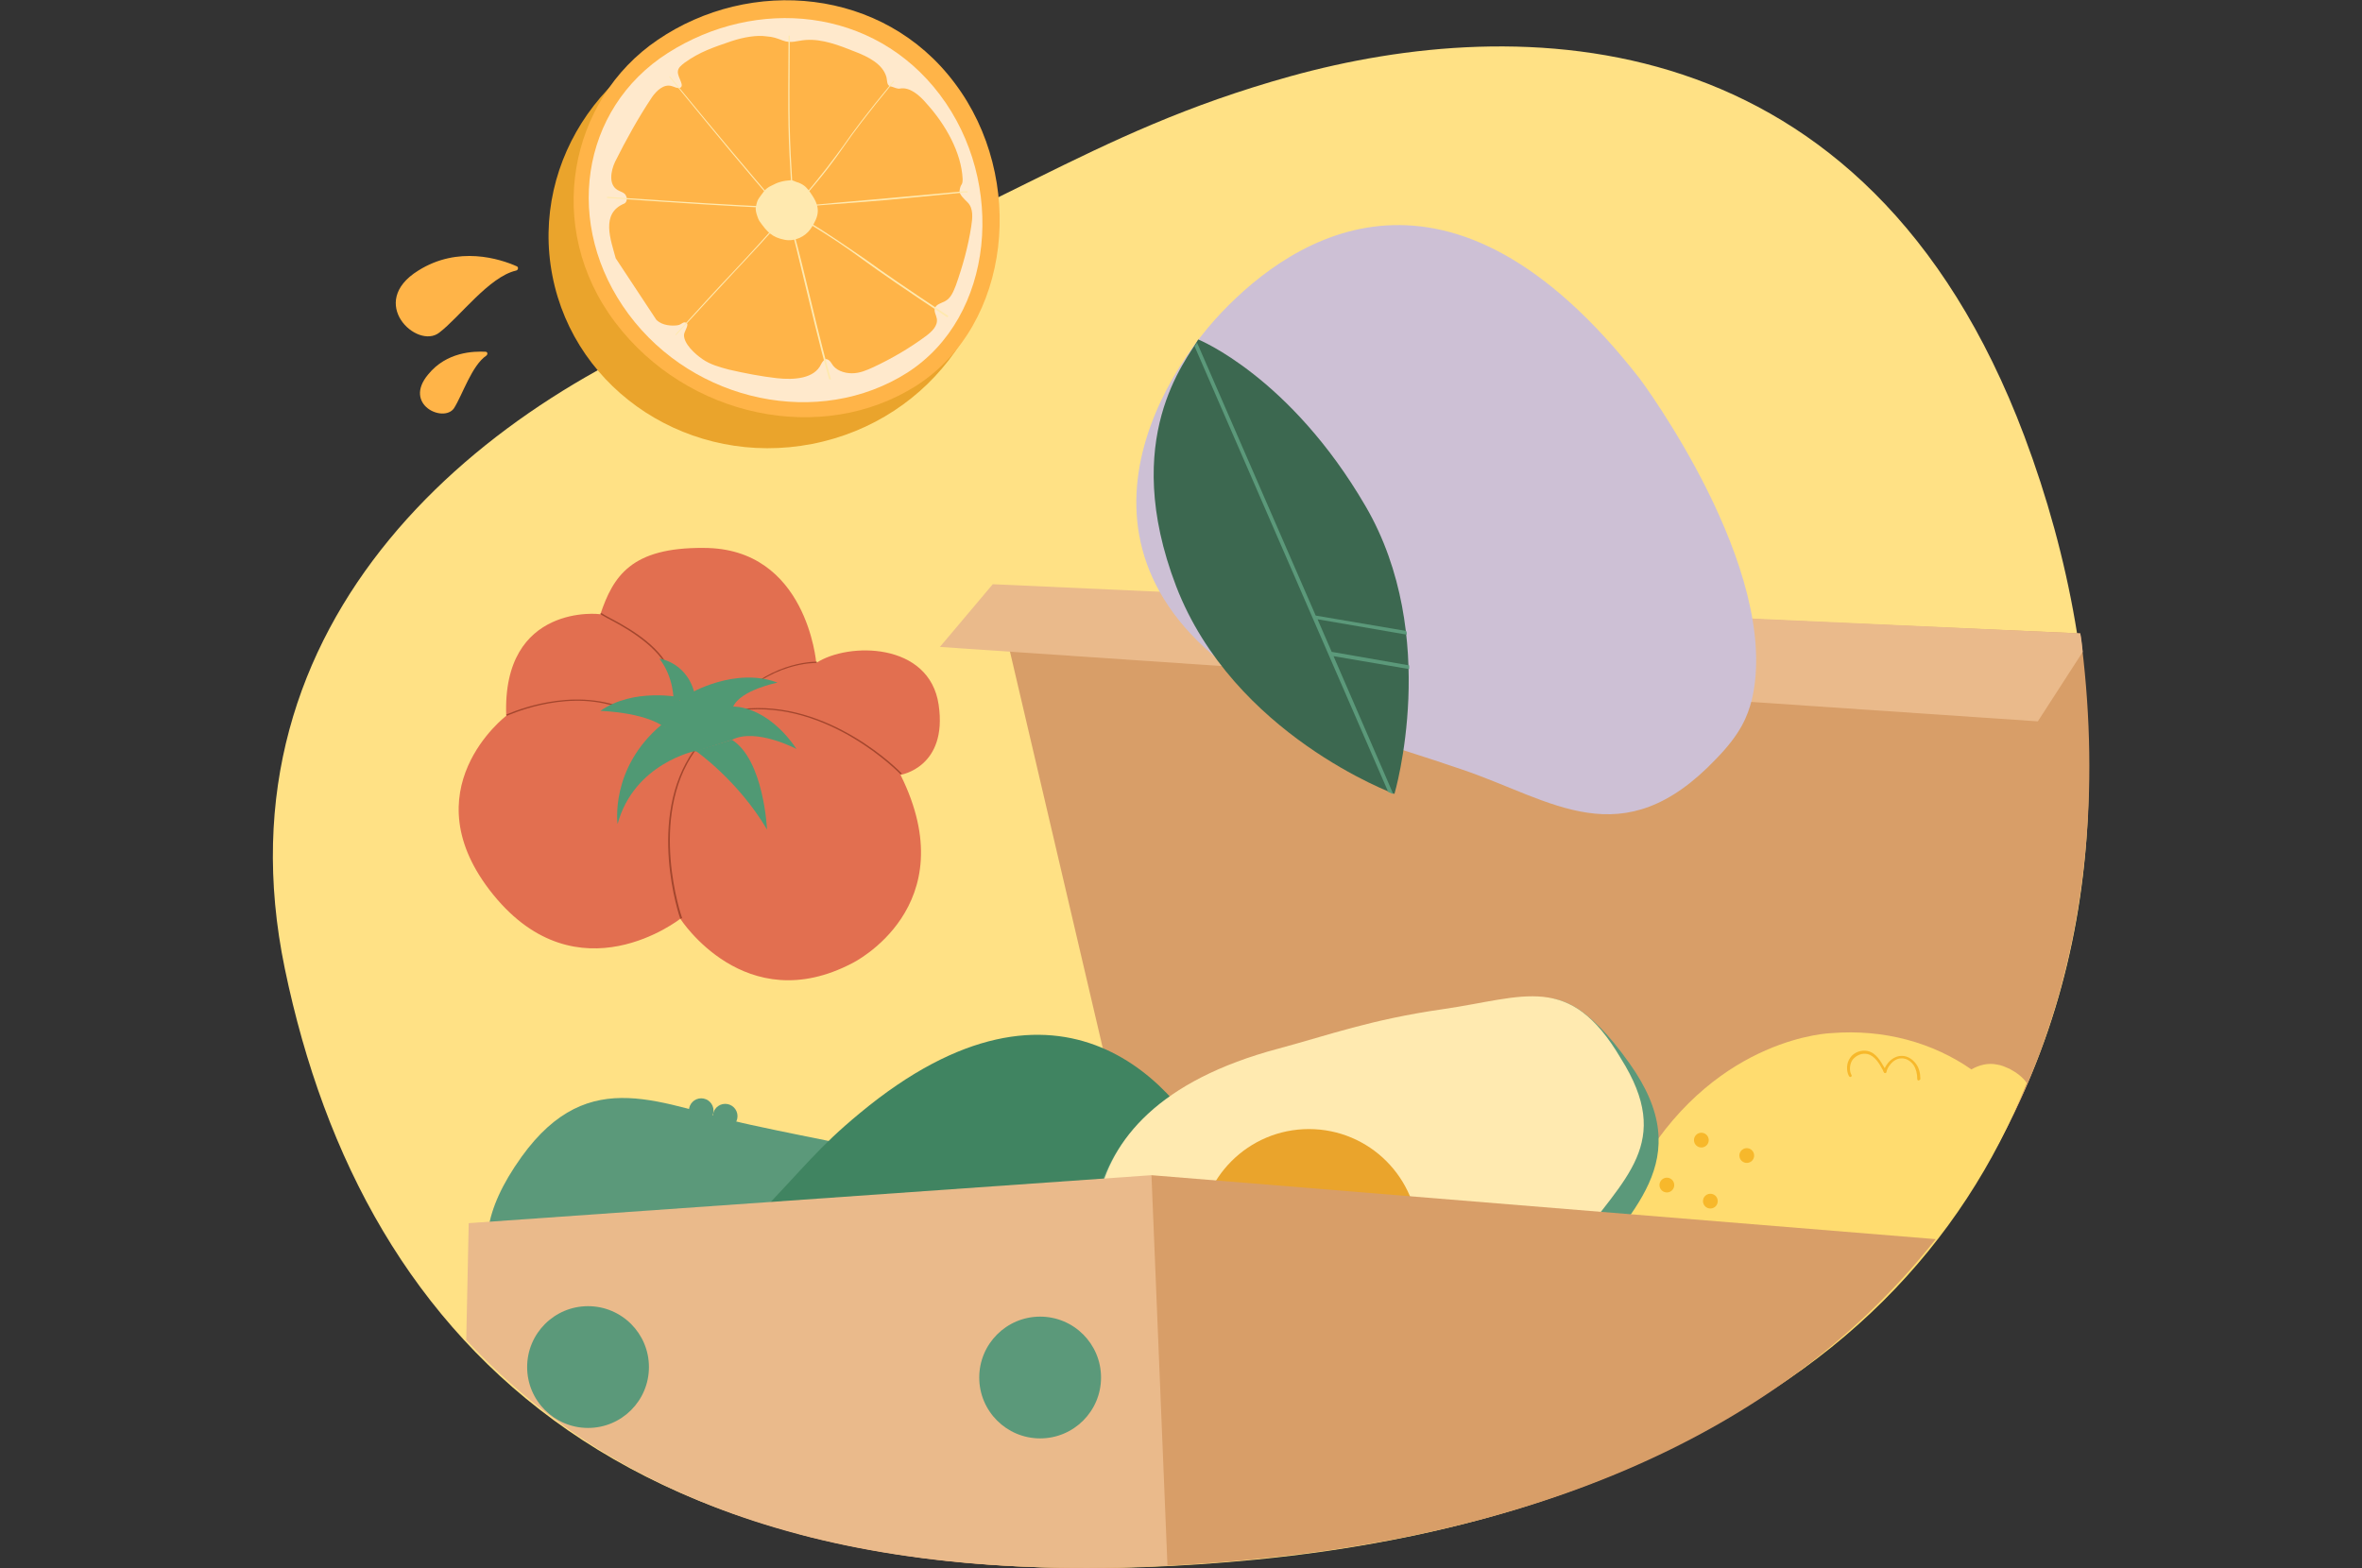 <?xml version="1.0" encoding="utf-8"?>
<!-- Generator: Adobe Illustrator 26.3.1, SVG Export Plug-In . SVG Version: 6.00 Build 0)  -->
<svg version="1.1" id="Capa_1" xmlns="http://www.w3.org/2000/svg" xmlns:xlink="http://www.w3.org/1999/xlink" x="0px" y="0px"
	 viewBox="0 0 384 255" style="enable-background:new 0 0 384 255;" xml:space="preserve">
<rect x="0" y="0" width="384" height="255" fill="#333333" stroke="none"/>
<style type="text/css">
	.st0{fill:#F0F7F4;}
	.st1{fill:#FCCDAC;}
	.st2{fill:none;stroke:#E29C6D;stroke-width:0.658;stroke-linecap:round;stroke-miterlimit:10;}
	.st3{fill:#F4E0C3;}
	.st4{fill:#3C6850;}
	.st5{fill:#AF754E;}
	.st6{fill:#CDC0D5;}
	.st7{fill:none;}
	.st8{fill:#5B997A;}
	.st9{fill:#D89E68;}
	.st10{fill:none;stroke:#3C6850;stroke-width:2.041;stroke-miterlimit:10;}
	.st11{fill:#FAF2E7;}
	.st12{fill:#A68EB4;}
	.st13{fill:#EABA8B;}
	.st14{fill:#CFE5E3;}
	.st15{fill:#B2D3D0;}
	.st16{fill:#FFFFFF;}
	.st17{fill:#F9F4F1;}
	.st18{clip-path:url(#SVGID_00000098938624215568601590000007834003687024295599_);fill:#408461;}
	.st19{clip-path:url(#SVGID_00000098938624215568601590000007834003687024295599_);}
	.st20{fill:#E9A32C;}
	.st21{fill:#6D5235;}
	.st22{fill:#CD7A15;}
	.st23{fill:none;stroke:#CD7A15;stroke-width:0.248;stroke-linecap:round;stroke-linejoin:round;stroke-miterlimit:10;}
	
		.st24{clip-path:url(#SVGID_00000097493124321046997510000011539181257149669010_);fill:none;stroke:#5B997A;stroke-width:0.324;stroke-miterlimit:10;}
	.st25{clip-path:url(#SVGID_00000098938624215568601590000007834003687024295599_);fill:#3C6850;}
	.st26{fill:none;stroke:#FAF3E8;stroke-width:0.591;stroke-miterlimit:10;}
	.st27{clip-path:url(#SVGID_00000172433915065393027860000009811082302048627073_);}
	.st28{fill:none;stroke:#97623E;stroke-width:0.591;stroke-miterlimit:10;}
	
		.st29{clip-path:url(#SVGID_00000172433915065393027860000009811082302048627073_);fill:none;stroke:#97623E;stroke-width:0.591;stroke-miterlimit:10;}
	.st30{fill:#F9E1C0;}
	
		.st31{clip-path:url(#SVGID_00000098938624215568601590000007834003687024295599_);fill:none;stroke:#5B997A;stroke-width:0.324;stroke-miterlimit:10;}
	.st32{clip-path:url(#SVGID_00000098938624215568601590000007834003687024295599_);fill:#AF754E;}
	.st33{fill:#F2F7F7;}
	.st34{fill:none;stroke:#5B997A;stroke-miterlimit:10;}
	.st35{fill:none;stroke:#E2D0C7;stroke-miterlimit:10;}
	.st36{fill:#45775D;}
	.st37{fill:none;stroke:#5B997A;stroke-width:0.263;stroke-linecap:round;stroke-linejoin:round;stroke-miterlimit:10;}
	.st38{fill:none;stroke:#5B997A;stroke-width:0.276;stroke-linecap:round;stroke-linejoin:round;stroke-miterlimit:10;}
	.st39{fill:none;stroke:#45775D;stroke-miterlimit:10;}
	.st40{fill:#E2D0C7;}
	.st41{fill:none;stroke:#45775D;stroke-linejoin:round;stroke-miterlimit:10;}
	.st42{fill:none;stroke:#5B997A;stroke-width:0.39;stroke-miterlimit:10;}
	.st43{fill:none;stroke:#E2D0C7;stroke-width:0.39;stroke-miterlimit:10;}
	.st44{fill:none;stroke:#5B997A;stroke-width:0.102;stroke-linecap:round;stroke-linejoin:round;stroke-miterlimit:10;}
	.st45{fill:none;stroke:#5B997A;stroke-width:0.107;stroke-linecap:round;stroke-linejoin:round;stroke-miterlimit:10;}
	.st46{fill:none;stroke:#45775D;stroke-width:0.39;stroke-miterlimit:10;}
	.st47{fill:none;stroke:#45775D;stroke-width:0.39;stroke-linejoin:round;stroke-miterlimit:10;}
	.st48{fill:#FFD366;}
	.st49{fill:none;stroke:#5B997A;stroke-linejoin:round;stroke-miterlimit:10;}
	.st50{fill:#BF824F;}
	.st51{fill:#F1A74A;}
	.st52{fill:none;stroke:#333333;stroke-width:0.619;stroke-linecap:round;stroke-miterlimit:10;}
	.st53{fill:none;stroke:#AA6F44;stroke-width:1.856;stroke-linecap:round;stroke-miterlimit:10;}
	.st54{fill:none;stroke:#333333;stroke-width:0.56;stroke-linecap:round;stroke-miterlimit:10;}
	.st55{fill:none;stroke:#333333;stroke-width:0.534;stroke-linecap:round;stroke-miterlimit:10;}
	.st56{fill:#EAA42C;}
	.st57{fill:#5D9E9B;}
	.st58{fill:none;stroke:#E29C6D;stroke-width:0.534;stroke-linecap:round;stroke-miterlimit:10;}
	.st59{fill:none;stroke:#5B997A;stroke-width:0.391;stroke-linejoin:round;stroke-miterlimit:10;}
	.st60{fill:none;stroke:#5B997A;stroke-width:0.391;stroke-miterlimit:10;}
	.st61{fill:none;stroke:#333333;stroke-width:0.242;stroke-linecap:round;stroke-miterlimit:10;}
	.st62{fill:none;stroke:#AA6F44;stroke-width:0.725;stroke-linecap:round;stroke-miterlimit:10;}
	.st63{fill:#333333;}
	.st64{fill:none;stroke:#333333;stroke-width:0.219;stroke-linecap:round;stroke-miterlimit:10;}
	.st65{fill:none;stroke:#333333;stroke-width:0.209;stroke-linecap:round;stroke-miterlimit:10;}
	.st66{fill:none;stroke:#45775D;stroke-width:0.391;stroke-linejoin:round;stroke-miterlimit:10;}
	.st67{fill:none;stroke:#E29C6D;stroke-width:0.209;stroke-linecap:round;stroke-miterlimit:10;}
	.st68{fill:none;stroke:#2C6662;stroke-width:0.437;stroke-linecap:round;stroke-linejoin:round;stroke-miterlimit:10;}
	.st69{fill:none;stroke:#2C6662;stroke-width:0.402;stroke-linecap:round;stroke-linejoin:round;stroke-miterlimit:10;}
	.st70{fill:none;stroke:#2C6662;stroke-width:0.433;stroke-linecap:round;stroke-linejoin:round;stroke-miterlimit:10;}
	.st71{fill:none;stroke:#2C6662;stroke-width:0.442;stroke-linecap:round;stroke-linejoin:round;stroke-miterlimit:10;}
	.st72{fill:none;stroke:#2C6662;stroke-width:0.459;stroke-linecap:round;stroke-linejoin:round;stroke-miterlimit:10;}
	.st73{clip-path:url(#SVGID_00000013877990545684097430000000270470495788717219_);fill:#D89E68;}
	.st74{clip-path:url(#SVGID_00000013877990545684097430000000270470495788717219_);}
	.st75{fill:#FFDC6F;}
	.st76{fill:none;stroke:#F7B82B;stroke-width:0.228;stroke-linecap:round;stroke-linejoin:round;stroke-miterlimit:10;}
	.st77{fill:#F7B82B;}
	.st78{fill:#FFEAB0;}
	.st79{fill:none;stroke:#5B997A;stroke-width:0.245;stroke-linecap:round;stroke-linejoin:round;stroke-miterlimit:10;}
	.st80{clip-path:url(#SVGID_00000013877990545684097430000000270470495788717219_);fill:#EABA8B;}
	.st81{fill:#E26F50;}
	.st82{fill:none;stroke:#A3462D;stroke-width:0.103;stroke-miterlimit:10;}
	.st83{fill:#509974;}
	
		.st84{clip-path:url(#SVGID_00000080184840280404940690000017293567323420121254_);fill:none;stroke:#5B997A;stroke-width:0.341;stroke-miterlimit:10;}
	.st85{fill:none;stroke:#F7B82B;stroke-width:0.177;stroke-linecap:round;stroke-linejoin:round;stroke-miterlimit:10;}
	.st86{fill:none;stroke:#5B997A;stroke-width:0.805;stroke-miterlimit:10;}
	.st87{fill:none;stroke:#E2D0C7;stroke-width:0.805;stroke-miterlimit:10;}
	.st88{fill:none;stroke:#5B997A;stroke-width:0.169;stroke-linecap:round;stroke-linejoin:round;stroke-miterlimit:10;}
	.st89{fill:none;stroke:#45775D;stroke-width:0.805;stroke-miterlimit:10;}
	.st90{fill:none;stroke:#A3462D;stroke-width:7.716443e-02;stroke-miterlimit:10;}
	
		.st91{clip-path:url(#SVGID_00000062899032898390549860000002678863728012295824_);fill:none;stroke:#5B997A;stroke-width:0.195;stroke-miterlimit:10;}
	.st92{fill:none;stroke:#F7B82B;stroke-width:8.741360e-02;stroke-linecap:round;stroke-linejoin:round;stroke-miterlimit:10;}
	.st93{fill:none;stroke:#5B997A;stroke-width:0.398;stroke-miterlimit:10;}
	.st94{fill:none;stroke:#E2D0C7;stroke-width:0.398;stroke-miterlimit:10;}
	.st95{fill:none;stroke:#5B997A;stroke-width:8.355421e-02;stroke-linecap:round;stroke-linejoin:round;stroke-miterlimit:10;}
	.st96{fill:none;stroke:#45775D;stroke-width:0.398;stroke-miterlimit:10;}
	.st97{fill:none;stroke:#A3462D;stroke-width:3.810771e-02;stroke-miterlimit:10;}
	
		.st98{clip-path:url(#SVGID_00000175288325393751448090000007420506762366335125_);fill:none;stroke:#5B997A;stroke-width:9.643517e-02;stroke-miterlimit:10;}
	.st99{fill:none;stroke:#4C8785;stroke-width:0.859;stroke-linejoin:round;stroke-miterlimit:10;}
	.st100{fill:none;stroke:#4C8785;stroke-width:0.859;stroke-miterlimit:10;}
	.st101{fill:none;stroke:#333333;stroke-width:0.532;stroke-linecap:round;stroke-miterlimit:10;}
	.st102{fill:none;stroke:#AA6F44;stroke-width:1.595;stroke-linecap:round;stroke-miterlimit:10;}
	.st103{fill:none;stroke:#333333;stroke-width:0.481;stroke-linecap:round;stroke-miterlimit:10;}
	.st104{fill:none;stroke:#333333;stroke-width:0.459;stroke-linecap:round;stroke-miterlimit:10;}
	.st105{fill:none;stroke:#E29C6D;stroke-width:0.459;stroke-linecap:round;stroke-miterlimit:10;}
	.st106{fill:none;stroke:#4C8785;stroke-width:0.382;stroke-linejoin:round;stroke-miterlimit:10;}
	.st107{fill:none;stroke:#4C8785;stroke-width:0.382;stroke-miterlimit:10;}
	.st108{fill:none;stroke:#333333;stroke-width:0.236;stroke-linecap:round;stroke-miterlimit:10;}
	.st109{fill:none;stroke:#AA6F44;stroke-width:0.71;stroke-linecap:round;stroke-miterlimit:10;}
	.st110{fill:none;stroke:#333333;stroke-width:0.214;stroke-linecap:round;stroke-miterlimit:10;}
	.st111{fill:none;stroke:#333333;stroke-width:0.204;stroke-linecap:round;stroke-miterlimit:10;}
	.st112{fill:none;stroke:#E29C6D;stroke-width:0.204;stroke-linecap:round;stroke-miterlimit:10;}
	.st113{clip-path:url(#SVGID_00000046327218249095525160000004084797466596998808_);}
	
		.st114{clip-path:url(#SVGID_00000031201177179874949420000017060575867802834844_);fill:none;stroke:#5B997A;stroke-width:0.208;stroke-miterlimit:10;}
	
		.st115{clip-path:url(#SVGID_00000131332099188692799500000007363365972857136310_);fill:none;stroke:#5B997A;stroke-width:0.208;stroke-miterlimit:10;}
	.st116{fill:none;stroke:#EABA8B;stroke-width:0.535;stroke-miterlimit:10;}
	.st117{fill:none;stroke:#A68EB4;stroke-width:0.268;stroke-miterlimit:10;}
	.st118{fill:none;stroke:#3C6850;stroke-width:0.713;stroke-miterlimit:10;}
	.st119{clip-path:url(#SVGID_00000176754884900977095140000001878952820791210136_);}
	
		.st120{clip-path:url(#SVGID_00000072967203286740707820000000088352136730763956_);fill:none;stroke:#5B997A;stroke-width:0.146;stroke-miterlimit:10;}
	
		.st121{clip-path:url(#SVGID_00000111179049061848516560000010849300212335976845_);fill:none;stroke:#5B997A;stroke-width:0.146;stroke-miterlimit:10;}
	.st122{fill:none;stroke:#3C6850;stroke-width:1.431;stroke-miterlimit:10;}
	.st123{fill:none;stroke:#EABA8B;stroke-width:0.376;stroke-miterlimit:10;}
	.st124{fill:none;stroke:#A68EB4;stroke-width:0.188;stroke-miterlimit:10;}
	.st125{fill:none;stroke:#3C6850;stroke-width:0.5;stroke-miterlimit:10;}
	.st126{fill:#2E9E93;}
	.st127{clip-path:url(#SVGID_00000144304541364412493070000012264052037059331997_);}
	.st128{clip-path:url(#SVGID_00000100374820717615372080000000333819789612744346_);fill:#B2D3D0;}
	.st129{clip-path:url(#SVGID_00000176016669933681138140000018258627741504622244_);fill:#FFFFFF;}
	.st130{fill:none;stroke:#333333;stroke-width:0.4;stroke-miterlimit:10;}
	.st131{clip-path:url(#SVGID_00000080901360446691628880000002590067464915644593_);fill:#FFCEA9;}
	.st132{clip-path:url(#SVGID_00000139975586032218183900000012303904035649675168_);}
	.st133{clip-path:url(#SVGID_00000155148271184403815020000004447146145882864293_);fill:#B2D3D0;}
	.st134{clip-path:url(#SVGID_00000120544997573658554210000017903739722852091788_);fill:#FFFFFF;}
	.st135{fill:none;stroke:#333333;stroke-width:0.242;stroke-miterlimit:10;}
	.st136{clip-path:url(#SVGID_00000165236677227946340090000017149179601451379073_);fill:#FFCEA9;}
	.st137{fill:#EDC798;}
	.st138{clip-path:url(#SVGID_00000008836261061422142710000001108584584389345436_);}
	.st139{fill:none;stroke:#3C6850;stroke-width:0.727;stroke-miterlimit:10;}
	.st140{clip-path:url(#SVGID_00000025408542253270505480000018180072424248044164_);}
	.st141{fill:none;stroke:#97623E;stroke-width:0.67;stroke-miterlimit:10;}
	
		.st142{clip-path:url(#SVGID_00000025408542253270505480000018180072424248044164_);fill:none;stroke:#97623E;stroke-width:0.67;stroke-miterlimit:10;}
	.st143{clip-path:url(#SVGID_00000008836261061422142710000001108584584389345436_);fill:#408461;}
	.st144{fill:none;stroke:#EDC798;stroke-width:0.935;stroke-miterlimit:10;}
	.st145{clip-path:url(#SVGID_00000166674086470890559940000003451382318202172548_);}
	.st146{clip-path:url(#SVGID_00000103977888002746286090000005428426884720757120_);}
	.st147{fill:none;stroke:#97623E;stroke-width:0.461;stroke-miterlimit:10;}
	
		.st148{clip-path:url(#SVGID_00000103977888002746286090000005428426884720757120_);fill:none;stroke:#97623E;stroke-width:0.461;stroke-miterlimit:10;}
	.st149{clip-path:url(#SVGID_00000166674086470890559940000003451382318202172548_);fill:#408461;}
	.st150{fill:none;stroke:#EDC798;stroke-width:0.643;stroke-miterlimit:10;}
	.st151{fill:none;stroke:#FFFFFF;stroke-width:0.63;stroke-miterlimit:10;}
	.st152{fill:#FAF3E8;}
	.st153{fill:#AEB5B4;}
	.st154{fill:#EDD0A9;}
	.st155{clip-path:url(#SVGID_00000009558769868763412900000003571001135390041493_);}
	.st156{fill:none;stroke:#FAF3E8;stroke-width:0.63;stroke-miterlimit:10;}
	.st157{fill:none;stroke:#FAF3E8;stroke-width:0.635;stroke-miterlimit:10;}
	.st158{fill:none;stroke:#AEB5B4;stroke-width:0.63;stroke-miterlimit:10;}
	.st159{fill:none;stroke:#AEB5B4;stroke-width:0.635;stroke-miterlimit:10;}
	.st160{clip-path:url(#SVGID_00000137830901255206918840000006771733270877854089_);fill:#3C6850;}
	.st161{fill:none;stroke:#3C6850;stroke-width:0.683;stroke-miterlimit:10;}
	.st162{fill:none;stroke:#FFFFFF;stroke-width:0.461;stroke-miterlimit:10;}
	.st163{fill:none;stroke:#FAF3E8;stroke-width:0.461;stroke-miterlimit:10;}
	.st164{fill:none;stroke:#FAF3E8;stroke-width:0.465;stroke-miterlimit:10;}
	.st165{fill:none;stroke:#AEB5B4;stroke-width:0.461;stroke-miterlimit:10;}
	.st166{fill:none;stroke:#AEB5B4;stroke-width:0.465;stroke-miterlimit:10;}
	.st167{clip-path:url(#SVGID_00000007425795876519039640000014542149202441694110_);fill:#3C6850;}
	.st168{clip-path:url(#SVGID_00000134966517399355928880000004222531798849221007_);}
	.st169{fill:none;stroke:#F7B82B;stroke-width:0.435;stroke-linecap:round;stroke-linejoin:round;stroke-miterlimit:10;}
	.st170{fill:none;stroke:#5B997A;stroke-width:0.467;stroke-linecap:round;stroke-linejoin:round;stroke-miterlimit:10;}
	.st171{fill:none;stroke:#A3462D;stroke-width:0.178;stroke-miterlimit:10;}
	
		.st172{clip-path:url(#SVGID_00000068646862188988898540000004061796838824906893_);fill:none;stroke:#5B997A;stroke-width:0.609;stroke-miterlimit:10;}
	.st173{fill:#D48112;}
	.st174{fill:#6E5336;}
	.st175{fill:#FFB448;}
	.st176{fill:#FFE9CC;}
	.st177{fill:#FFE9AF;}
	.st178{fill:none;stroke:#FFE9AF;stroke-width:0.188;stroke-miterlimit:10;}
	.st179{clip-path:url(#SVGID_00000088820130988257283550000006675108939229088136_);}
	.st180{fill:none;stroke:#F7B82B;stroke-width:0.133;stroke-linecap:round;stroke-linejoin:round;stroke-miterlimit:10;}
	.st181{fill:none;stroke:#5B997A;stroke-width:0.142;stroke-linecap:round;stroke-linejoin:round;stroke-miterlimit:10;}
	.st182{fill:none;stroke:#A3462D;stroke-width:5.430299e-02;stroke-miterlimit:10;}
	
		.st183{clip-path:url(#SVGID_00000137131371563458148690000002694496045588680351_);fill:none;stroke:#5B997A;stroke-width:0.186;stroke-miterlimit:10;}
	.st184{fill:none;stroke:#FFE9AF;stroke-width:5.742650e-02;stroke-miterlimit:10;}
	.st185{fill:#97623E;}
	.st186{fill:#EDBB3E;}
	.st187{clip-path:url(#SVGID_00000107559533260908278180000009012427461238899121_);}
	.st188{clip-path:url(#SVGID_00000048466068832521282770000009195490747678095246_);}
	.st189{clip-path:url(#SVGID_00000079450798288647313910000017042775231178707599_);fill:#3C6850;}
	
		.st190{clip-path:url(#SVGID_00000079450798288647313910000017042775231178707599_);fill:none;stroke:#5B997A;stroke-width:0.641;stroke-miterlimit:10;}
	.st191{clip-path:url(#SVGID_00000048466068832521282770000009195490747678095246_);fill:#408461;}
	.st192{fill:none;stroke:#FAF3E8;stroke-width:1.028;stroke-miterlimit:10;}
	.st193{clip-path:url(#SVGID_00000008109385348608155190000014545030783469550252_);}
	.st194{fill:none;stroke:#97623E;stroke-width:1.115;stroke-miterlimit:10;}
	
		.st195{clip-path:url(#SVGID_00000008109385348608155190000014545030783469550252_);fill:none;stroke:#97623E;stroke-width:1.115;stroke-miterlimit:10;}
	.st196{clip-path:url(#SVGID_00000048466068832521282770000009195490747678095246_);fill:#AF754E;}
	
		.st197{clip-path:url(#SVGID_00000048466068832521282770000009195490747678095246_);fill:none;stroke:#CD7A15;stroke-width:0.444;stroke-linecap:round;stroke-linejoin:round;stroke-miterlimit:10;}
	.st198{clip-path:url(#SVGID_00000048466068832521282770000009195490747678095246_);fill:#FCCDAC;}
	.st199{fill:none;stroke:#EDC798;stroke-width:1.149;stroke-miterlimit:10;}
	
		.st200{clip-path:url(#SVGID_00000183245069017974392110000017105212328638804145_);fill:none;stroke:#5B997A;stroke-width:0.565;stroke-miterlimit:10;}
	.st201{fill:none;stroke:#97623E;stroke-width:1.358;stroke-miterlimit:10;}
	.st202{fill:none;stroke:#333333;stroke-width:1.076;stroke-linecap:round;stroke-miterlimit:10;}
	.st203{fill:none;stroke:#EDBB3E;stroke-width:1.076;stroke-linecap:round;stroke-miterlimit:10;}
	
		.st204{clip-path:url(#SVGID_00000108273978439579221040000002288210999388958112_);fill:none;stroke:#97623E;stroke-width:1.115;stroke-miterlimit:10;}
	.st205{clip-path:url(#SVGID_00000072977924978926593780000003699419258009237439_);}
	.st206{clip-path:url(#SVGID_00000078725822589359690310000014663366499425698705_);}
	.st207{clip-path:url(#SVGID_00000048487184080506042290000002413400150288763273_);fill:#3C6850;}
	
		.st208{clip-path:url(#SVGID_00000048487184080506042290000002413400150288763273_);fill:none;stroke:#5B997A;stroke-width:0.195;stroke-miterlimit:10;}
	.st209{clip-path:url(#SVGID_00000078725822589359690310000014663366499425698705_);fill:#408461;}
	.st210{fill:none;stroke:#FAF3E8;stroke-width:0.313;stroke-miterlimit:10;}
	.st211{clip-path:url(#SVGID_00000156581070276028464260000010208235502363790778_);}
	.st212{fill:none;stroke:#97623E;stroke-width:0.339;stroke-miterlimit:10;}
	
		.st213{clip-path:url(#SVGID_00000156581070276028464260000010208235502363790778_);fill:none;stroke:#97623E;stroke-width:0.339;stroke-miterlimit:10;}
	.st214{clip-path:url(#SVGID_00000078725822589359690310000014663366499425698705_);fill:#AF754E;}
	
		.st215{clip-path:url(#SVGID_00000078725822589359690310000014663366499425698705_);fill:none;stroke:#CD7A15;stroke-width:0.135;stroke-linecap:round;stroke-linejoin:round;stroke-miterlimit:10;}
	.st216{fill:none;stroke:#FAF3E8;stroke-width:0.413;stroke-miterlimit:10;}
	.st217{fill:none;stroke:#EDC798;stroke-width:0.35;stroke-miterlimit:10;}
	
		.st218{clip-path:url(#SVGID_00000114044902316339295310000001093456074035897003_);fill:none;stroke:#5B997A;stroke-width:0.172;stroke-miterlimit:10;}
	.st219{fill:none;stroke:#97623E;stroke-width:0.413;stroke-miterlimit:10;}
	.st220{fill:none;stroke:#333333;stroke-width:0.328;stroke-linecap:round;stroke-miterlimit:10;}
	.st221{fill:none;stroke:#EDBB3E;stroke-width:0.328;stroke-linecap:round;stroke-miterlimit:10;}
	
		.st222{clip-path:url(#SVGID_00000103979785105652415420000015403781643260017314_);fill:none;stroke:#97623E;stroke-width:0.339;stroke-miterlimit:10;}
	.st223{fill:#A3462D;}
	.st224{fill:#408461;}
	.st225{fill:none;stroke:#5B997A;stroke-width:0.641;stroke-miterlimit:10;}
	.st226{clip-path:url(#SVGID_00000098932421752422961800000006414753817861620628_);fill:#FFC299;}
	.st227{clip-path:url(#SVGID_00000109000696858545302430000015472064554594285746_);fill:#FFC299;}
	.st228{fill:#FFCEA9;}
	.st229{fill:none;stroke:#F4E0C3;stroke-miterlimit:10;}
	.st230{fill:#FFF7DA;}
	.st231{fill:#76ADAA;}
	.st232{clip-path:url(#SVGID_00000010272877756393360390000017856247600517274277_);fill:#FFFFFF;}
	.st233{fill:#222222;}
	.st234{fill:none;stroke:#333333;stroke-width:0.762;stroke-linecap:round;stroke-miterlimit:10;}
	.st235{fill:none;stroke:#222222;stroke-width:2.286;stroke-linecap:round;stroke-miterlimit:10;}
	.st236{fill:none;stroke:#333333;stroke-width:0.69;stroke-linecap:round;stroke-miterlimit:10;}
	.st237{fill:none;stroke:#333333;stroke-width:0.658;stroke-linecap:round;stroke-miterlimit:10;}
	.st238{fill:none;stroke:#4C8785;stroke-width:1.232;stroke-linejoin:round;stroke-miterlimit:10;}
	.st239{fill:none;stroke:#4C8785;stroke-width:1.232;stroke-miterlimit:10;}
	.st240{fill:none;stroke:#AA6F44;stroke-width:2.286;stroke-linecap:round;stroke-miterlimit:10;}
	.st241{fill:#FFE185;}
	.st242{fill:none;stroke:#E2D0C7;stroke-width:1.172;stroke-miterlimit:10;}
	.st243{fill:#4C8785;}
	.st244{fill:#E29C6D;}
	.st245{fill:none;stroke:#333333;stroke-width:0.768;stroke-linecap:round;stroke-miterlimit:10;}
	.st246{fill:none;stroke:#222222;stroke-width:2.304;stroke-linecap:round;stroke-miterlimit:10;}
	.st247{fill:none;stroke:#333333;stroke-width:0.695;stroke-linecap:round;stroke-miterlimit:10;}
	.st248{fill:none;stroke:#333333;stroke-width:0.663;stroke-linecap:round;stroke-miterlimit:10;}
	.st249{fill:none;stroke:#E29C6D;stroke-width:0.663;stroke-linecap:round;stroke-miterlimit:10;}
	.st250{fill:none;stroke:#45775D;stroke-width:1.172;stroke-miterlimit:10;}
	.st251{fill:none;stroke:#F7B82B;stroke-width:0.258;stroke-linecap:round;stroke-linejoin:round;stroke-miterlimit:10;}
	.st252{fill:none;stroke:#5B997A;stroke-width:0.246;stroke-linecap:round;stroke-linejoin:round;stroke-miterlimit:10;}
	.st253{fill:none;stroke:#A3462D;stroke-width:0.112;stroke-miterlimit:10;}
	
		.st254{clip-path:url(#SVGID_00000067951950339267343730000004870853580797578147_);fill:none;stroke:#5B997A;stroke-width:0.293;stroke-miterlimit:10;}
	.st255{fill:none;stroke:#FFE9AF;stroke-width:9.782660e-02;stroke-miterlimit:10;}
</style>
<g>
	<path class="st241" d="M209.8,12.4c36.8-10.2,93.5-10,119.3,58.5c29.9,79.5-2,170.6-124.8,182.7c-100.8,9.9-145.1-33.9-158-96.1
		c-11.8-57,32.4-93.2,74.2-107.7S176,21.8,209.8,12.4z"/>
</g>
<g>
	<path class="st9" d="M188.1,208.1L292.5,223c38.9-28.9,51.9-73.8,45.7-120l-176.5-7.7L188.1,208.1z"/>
</g>
<path class="st13" d="M338.6,106c-0.1-1-0.2-2-0.4-3l-176.8-8c0,0,0,0-8.6,10.2l178.5,12.1L338.6,106z"/>
<g>
	<path class="st75" d="M329.5,176.1c-0.7-1-1.7-1.7-2.8-2.3c-0.7-0.3-1.3-0.6-2.1-0.7c-1.4-0.3-2.9,0.1-4.1,0.8
		c-6.2-4.3-14.1-6.6-22.8-5.9c0,0-18.2,0.5-30.6,20.9c-4.9,8.1-9.5,20-3.7,37.5c0,0,0.6,1.6,1.9,3.7c-1.5,1.4-1.4,3.2-0.5,5.2
		c0.3,0.8,0.8,1.4,1.4,2C298.7,224.2,319.1,202.2,329.5,176.1z"/>
</g>
<g>
	<path class="st8" d="M147.3,188.9c-8.9-3-12.5-3.2-25.3-6c-14.4-3.1-26.1-10.2-37.2,5.2c-12.9,18-0.8,25.4,9.1,36.3
		c6.7,7.3,10.2,9.2,16.1,16.5c1.8,2.2,6.2-0.1,7.9,1.7c13.7,3.8,28.9,10.9,47.4,10.5c3.2-2.7,4-5.4,5.8-8
		C179.4,233.2,189.6,203.3,147.3,188.9z"/>
</g>
<g>
	<path class="st224" d="M139.8,181c-6.9,5.7-8.8,8.6-17.5,17.6c-9.8,10.2-21.4,16.2-14.3,32.9c8.2,19.6,20.3,13.4,34.2,10.7
		c9.3-1.8,13.8-3.1,22.7-4.3c2.7-0.4,3.9-2.6,6.2-3.1c9.9-9.3,21.3-21.2,30.3-36.5c-0.6-4-2.4-6-3.7-8.7
		C192,176.9,172.7,153.7,139.8,181z"/>
</g>
<g>
	<g>
		<path class="st8" d="M242.8,228.8c5.8-6.6,7.1-9.8,14-20.1c7.8-11.6,19.5-19.8,8.1-35.8c-13.9-19.6-19-6.4-32.8-4.8
			c-12.3,1.4-15.8,1.2-24.3,3.2c-40.7,9.9-31.3,40.9-23.5,53.7C192.1,237.9,215.4,260.5,242.8,228.8z"/>
	</g>
	<g>
		<path class="st78" d="M239.4,222.3c5.7-6.3,9.9-10.2,16.8-19.9c7.8-10.9,16-16.5,7.3-30.3c-8.3-14.1-15.7-9.9-28.9-8
			c-11.8,1.7-18.5,4.2-26.7,6.4c-39.1,10.4-31.1,38.6-24.1,50.2S212.3,252.3,239.4,222.3z"/>
	</g>
	<g>
		<circle class="st56" cx="212.8" cy="201.4" r="17.8"/>
	</g>
</g>
<g>
	<path class="st8" d="M183.4,234.8c-1.6,0-2.6-1.1-2.7-1.2c-0.1-0.1-0.1-0.3,0-0.3c0.1-0.1,0.3-0.1,0.3,0c0.1,0.1,1.8,1.9,4,0.5
		c0.1,0,1.5-1.1,1-3c0-0.1,0-0.3,0.2-0.3c0.1,0,0.3,0,0.3,0.2c0.6,2.2-1.2,3.5-1.2,3.5C184.7,234.6,184,234.8,183.4,234.8z"/>
</g>
<g>
	<g>
		<path class="st81" d="M82.3,116.4c0,0-15.9,12.1-2.1,29.1s30.4,3.9,30.4,3.9s10.5,16.4,28,7.2c0,0,18.5-9.1,7.8-30.6
			c0,0,7.7-1.2,6.2-11.4s-14.7-10.2-19.9-6.8c0,0-1.5-18.7-18.3-18.7c-11.8-0.1-14.7,4.6-16.8,10.8C97.7,99.8,81.6,98,82.3,116.4z"
			/>
	</g>
	<g>
		<path class="st223" d="M110.6,149.4c-0.1-0.2-5.6-16.4,2.2-27.4l0.2,0.1c-7.7,10.9-2.2,27-2.1,27.2L110.6,149.4z"/>
	</g>
	<g>
		<path class="st223" d="M82.4,116.4l-0.1-0.2c0.1,0,8.9-4.2,17.6-1.6l-0.1,0.2C91.3,112.2,82.5,116.4,82.4,116.4z"/>
	</g>
	<g>
		<path class="st223" d="M108.4,108.4c-2.1-3.9-7.4-6.7-9.7-7.9c-0.9-0.5-1.1-0.6-1.1-0.7l0.2-0.1l-0.1,0l0.1,0
			c0.1,0.1,0.5,0.3,1,0.6c2.3,1.2,7.7,4,9.8,8L108.4,108.4z"/>
	</g>
	<g>
		<path class="st223" d="M119,114.8l-0.1-0.1c5.7-6.9,13-7.1,13.8-7.1c0.1,0,0.1,0,0.1,0l0,0.2C132.7,107.8,125,107.6,119,114.8z"/>
	</g>
	<g>
		<path class="st223" d="M146.4,125.9c-0.1-0.1-11.7-12.1-25.9-10.4l0-0.2c14.3-1.7,26,10.3,26.1,10.5L146.4,125.9z"/>
	</g>
	<g>
		<g>
			<path class="st83" d="M113.1,122.1c0,0,6.9,4.8,11.6,12.8c0,0-0.5-11.3-5.7-14.6L113.1,122.1z"/>
		</g>
		<g>
			<path class="st83" d="M109.5,113.9c0,0,0.1-3.7-2.3-6.8c0,0,4.9,0.6,5.9,6.5"/>
		</g>
		<g>
			<path class="st83" d="M113.1,122.1c0,0-10,2-12.7,11.9c0,0-1.3-9.1,7.2-16.2"/>
		</g>
		<g>
			<path class="st83" d="M112.1,112.8c0,0,7.4-4.4,14.3-1.8c0,0-6,1.2-7.2,3.9c0,0,5.4-0.3,10.3,6.9c0,0-6.6-3.5-10.5-1.5l-5.9,1.9
				l-5.2-1.8l1-5.5L112.1,112.8z"/>
		</g>
		<g>
			<path class="st83" d="M110.6,113.4c0,0-7.6-1.6-13,2.2c0,0,8.4,0.2,11.3,3.4"/>
		</g>
	</g>
</g>
<g>
	<path class="st6" d="M279,123.4c-15.3,16.1-26.6,6.7-41.4,1.7c-13.2-4.5-17.1-5.1-26-9.4c-42.5-20.6-24.7-52.6-13-64.9
		s37-29,68,10.8c0,0,23.2,31,18.2,52.2C284.1,116.5,283,119.3,279,123.4z"/>
</g>
<g>
	<path class="st4" d="M226.7,129.1c0,0-26.2-9.6-35.5-33.8c-9.2-24.1,1.7-36.7,3.6-40.1c0,0,14.9,6,27.2,27.1
		S226.7,129.1,226.7,129.1z"/>
</g>
<g>
	<path class="st7" d="M226.7,129.1c0,0-26.2-9.6-35.5-33.8c-9.2-24.1,1.7-36.7,3.6-40.1c0,0,14.9,6,27.2,27.1
		S226.7,129.1,226.7,129.1z"/>
</g>
<g>
	<g>
		<g>
			<g>
				<g>
					
						<ellipse transform="matrix(0.982 -0.191 0.191 0.982 -4.931 24.633)" class="st56" cx="125.3" cy="37.9" rx="36.2" ry="34.9"/>
				</g>
			</g>
		</g>
	</g>
</g>
<g>
	<g>
		<g>
			<g>
				<path class="st175" d="M149,62.7c-15.4,9.8-37.3,5.2-49-10.3s-7.4-36.2,6.9-45.9c15.1-10.3,36.7-8.5,48.3,7
					C166.9,29,164.4,52.8,149,62.7z"/>
			</g>
		</g>
		<g>
			<g>
				<path class="st176" d="M147.5,60.6c-14.3,9.1-34.6,4.9-45.3-9.5s-7.9-33.4,6.4-42.5s33.4-7.5,44.2,6.8S161.7,51.5,147.5,60.6z"
					/>
			</g>
		</g>
		<g>
			<g>
				<path class="st175" d="M106.7,52c1,1,2.6,1,3.4,0.9c0.8-0.1,0.9-0.7,1.5-0.4c0.5,0.3-0.4,1.4-0.4,2c0,1.4,1.7,3,3,3.9
					c1.3,0.9,2.8,1.3,4.3,1.7c2.6,0.6,5.2,1.1,7.8,1.4c2.8,0.3,6.1,0.1,7.2-2.3c0.2-0.4,0.6-0.9,0.9-0.8c0.4,0.1,0.6,0.4,0.8,0.7
					c0.6,1.1,2,1.6,3.3,1.6s2.4-0.5,3.5-1c3-1.4,5.9-3.1,8.6-5.1c0.9-0.7,1.9-1.6,1.7-2.8c-0.1-0.6-0.5-1.1-0.3-1.7
					c0.2-0.6,1-0.8,1.6-1.1c1-0.5,1.4-1.6,1.8-2.6c1.1-3.1,2-6.3,2.5-9.6c0.2-1.3,0.4-2.9-0.6-3.9c-0.5-0.5-1.4-1.3-1.3-1.9
					c0.2-1.3,0.5-0.7,0.5-1.9c-0.2-4.3-2.8-8.9-5.9-12.3c-1.1-1.3-2.7-2.7-4.3-2.4c-0.3,0.1-1-0.2-1.3-0.3c-0.9-0.1-0.7-0.8-0.9-1.6
					c-0.6-2.1-3-3.3-5.1-4.1c-2.5-1-5.3-2.1-8-1.9c-1.4,0.1-2.4,0.6-3.7,0.1c-1.1-0.4-1.5-0.6-2.8-0.7c-1.4-0.2-3.5,0.1-5.6,0.8
					c-2.9,1-5.1,1.7-7.6,3.5c-0.5,0.4-1.1,0.8-1.1,1.5c0,1,1.2,2.3,0.3,2.6c-0.4,0.1-0.9-0.2-1.3-0.3c-1.3-0.4-2.5,0.8-3.2,1.8
					c-2.2,3.3-4.2,6.9-6,10.5c-0.7,1.5-1.1,3.7,0.4,4.6c0.5,0.3,1.2,0.4,1.4,1c0.2,0.4,0.1,1-0.3,1.2c-3.9,1.6-2.2,5.9-1.4,8.9"/>
			</g>
		</g>
		<g>
			<g>
				<path class="st177" d="M123.5,36c1.2,1.7,2,2.6,4.1,3c1.6,0.3,3.3-0.5,4.2-1.8c1.4-2.1,1.6-3.4,0.2-5.5
					c-0.4-0.6-0.8-1.2-1.4-1.6c-0.3-0.2-0.7-0.4-1.1-0.5c-0.2-0.1-0.7-0.3-0.9-0.3c-1.3,0.1-2.1,0.3-3.2,0.9c-1.1,0.5-1.3,1.1-2,2
					c-0.3,0.4-0.4,0.9-0.5,1.4C122.7,34.1,123.2,35.6,123.5,36z"/>
			</g>
		</g>
		<g>
			<g>
				<path class="st177" d="M109.9,54.5l-0.1-0.1c4.2-4.6,6.9-7.6,9.4-10.2c3-3.2,5.3-5.7,8.7-9.6l0.1,0.1c-3.4,4-5.8,6.5-8.7,9.6
					C116.9,46.9,114.1,49.9,109.9,54.5z"/>
			</g>
		</g>
		<g>
			<g>
				<path class="st177" d="M126.8,33.9c-10.2-0.5-13.2-0.7-28.1-1.7l0-0.2c14.8,1,17.9,1.2,28.1,1.7L126.8,33.9z"/>
			</g>
		</g>
		<g>
			<g>
				<path class="st177" d="M126.9,34.2c-6.7-7.8-8.6-10.1-18.1-21.7l0.1-0.1c9.5,11.6,11.5,13.9,18.1,21.7L126.9,34.2z"/>
			</g>
		</g>
		<g>
			<g>
				<path class="st177" d="M128.7,31.4c-0.6-10.3-0.6-10.3-0.5-25.6l0.2,0c-0.1,15.3-0.1,15.3,0.5,25.6L128.7,31.4z"/>
			</g>
		</g>
		<g>
			<g>
				<path class="st177" d="M130,32.9l-0.1-0.1c4.1-4.8,5.5-6.8,7.2-9.1c1.6-2.3,3.5-4.9,8.2-10.6l0.1,0.1c-4.7,5.7-6.6,8.3-8.2,10.6
					C135.6,26.1,134.1,28.2,130,32.9z"/>
			</g>
		</g>
		<g>
			<g>
				<path class="st177" d="M131,33.6l0-0.2c1.8-0.1,3.3-0.3,4.6-0.4c8-0.7,8-0.7,21.2-1.9l0.5,0l0,0.2l-0.5,0
					c-13.2,1.3-13.2,1.3-21.2,1.9C134.3,33.3,132.8,33.4,131,33.6z"/>
			</g>
		</g>
		<g>
			<g>
				<path class="st177" d="M134.8,61.7c-1.9-6.8-2.9-11.4-3.9-15.4c-1-4.1-1.8-7.7-3.2-12.6l0.2,0c1.4,4.8,2.3,8.4,3.3,12.6
					c1,4,2,8.6,3.9,15.4L134.8,61.7z"/>
			</g>
		</g>
		<g>
			<g>
				<path class="st177" d="M154,51.6c-7.1-4.7-10.7-7.2-13.6-9.3c-3-2.2-5.2-3.7-9.8-6.5l0.1-0.2c4.6,2.8,6.8,4.4,9.9,6.5
					c2.9,2.1,6.5,4.6,13.6,9.3L154,51.6z"/>
			</g>
		</g>
	</g>
</g>
<g>
	<path class="st77" d="M311.9,175.7c-0.1,0-0.2-0.1-0.2-0.2c0-0.9-0.2-1.7-0.6-2.3c-0.5-0.7-1.2-1.1-1.9-1.1c0,0,0,0-0.1,0
		c-0.5,0-0.9,0.2-1.3,0.5c-0.5,0.4-1,1.1-1.1,1.7c0,0.1-0.1,0.2-0.2,0.2c-0.1,0-0.2,0-0.2-0.1c-0.1-0.1-0.2-0.3-0.2-0.4
		c-0.6-1.1-1.3-2.3-2.5-2.6c-0.9-0.2-1.8,0.2-2.4,0.9c-0.5,0.7-0.6,1.8-0.2,2.5c0.1,0.1,0,0.3-0.1,0.3c-0.1,0.1-0.2,0-0.3-0.1
		c-0.5-0.9-0.4-2.2,0.2-3c0.6-0.9,1.8-1.3,2.8-1.1c1.4,0.3,2.1,1.6,2.8,2.8c0.3-0.6,0.7-1.1,1.1-1.4c0.5-0.4,1.1-0.6,1.6-0.6
		c0,0,0.1,0,0.1,0c0.9,0,1.7,0.5,2.3,1.3c0.5,0.7,0.7,1.5,0.7,2.5C312.1,175.6,312,175.7,311.9,175.7
		C311.9,175.7,311.9,175.7,311.9,175.7z"/>
</g>
<g>
	<g>
		<g>
			
				<ellipse transform="matrix(0.804 -0.595 0.595 0.804 -67.024 200.894)" class="st77" cx="271" cy="202.1" rx="1.2" ry="1.2"/>
		</g>
	</g>
	<g>
		<g>
			
				<ellipse transform="matrix(0.804 -0.595 0.595 0.804 -61.471 198.961)" class="st77" cx="270.9" cy="192.7" rx="1.2" ry="1.2"/>
		</g>
	</g>
	<g>
		<g>
			
				<ellipse transform="matrix(0.804 -0.595 0.595 0.804 -56.023 200.852)" class="st77" cx="276.5" cy="185.4" rx="1.2" ry="1.2"/>
		</g>
	</g>
	<g>
		<g>
			
				<ellipse transform="matrix(0.804 -0.595 0.595 0.804 -61.654 203.708)" class="st77" cx="278" cy="195.3" rx="1.2" ry="1.2"/>
		</g>
	</g>
	<g>
		<g>
			
				<ellipse transform="matrix(0.804 -0.595 0.595 0.804 -56.077 205.753)" class="st77" cx="283.9" cy="187.9" rx="1.2" ry="1.2"/>
		</g>
	</g>
</g>
<path class="st9" d="M187.2,191.1l-57.2,58.4c20.1,5.3,44.5,7,74.4,4c53.2-5.2,88.9-24.8,110.3-52L187.2,191.1z"/>
<path class="st13" d="M187.2,191.1l-111,7.8l-0.4,19c23.3,25,58.4,39.6,114,36.7L187.2,191.1z"/>
<circle class="st8" cx="95.6" cy="222.3" r="9.9"/>
<g>
	<circle class="st8" cx="169.1" cy="224" r="9.9"/>
</g>
<g>
	<path class="st175" d="M83.9,44c0.4-0.1,0.4-0.6,0.1-0.7c-2.7-1.2-9.5-3.4-16,0.7c-8.4,5.2-0.2,12.9,3.4,10.1
		C74.7,51.6,79.5,45,83.9,44z"/>
</g>
<g>
	<path class="st175" d="M79.1,57.8c0.2-0.2,0.2-0.5-0.1-0.6c-2-0.1-6.4,0-9.4,3.7c-4.1,4.9,2.5,7.9,4.2,5.5
		C75.2,64.2,76.7,59.4,79.1,57.8z"/>
</g>
<path class="st8" d="M216.5,106l-2.3-5.3l14.5,2.5c0-0.2,0-0.4-0.1-0.6l-14.7-2.5l-19.3-44.4c-0.1,0.2-0.2,0.4-0.4,0.6l31.5,72.5
	c0.4,0.1,0.6,0.3,0.8,0.3l-9.7-22.4l12.3,2.1c0-0.2,0-0.4,0-0.6L216.5,106z"/>
<g>
	<circle class="st8" cx="114" cy="180.6" r="2"/>
</g>
<g>
	<circle class="st8" cx="117.9" cy="181.5" r="2"/>
</g>
</svg>
